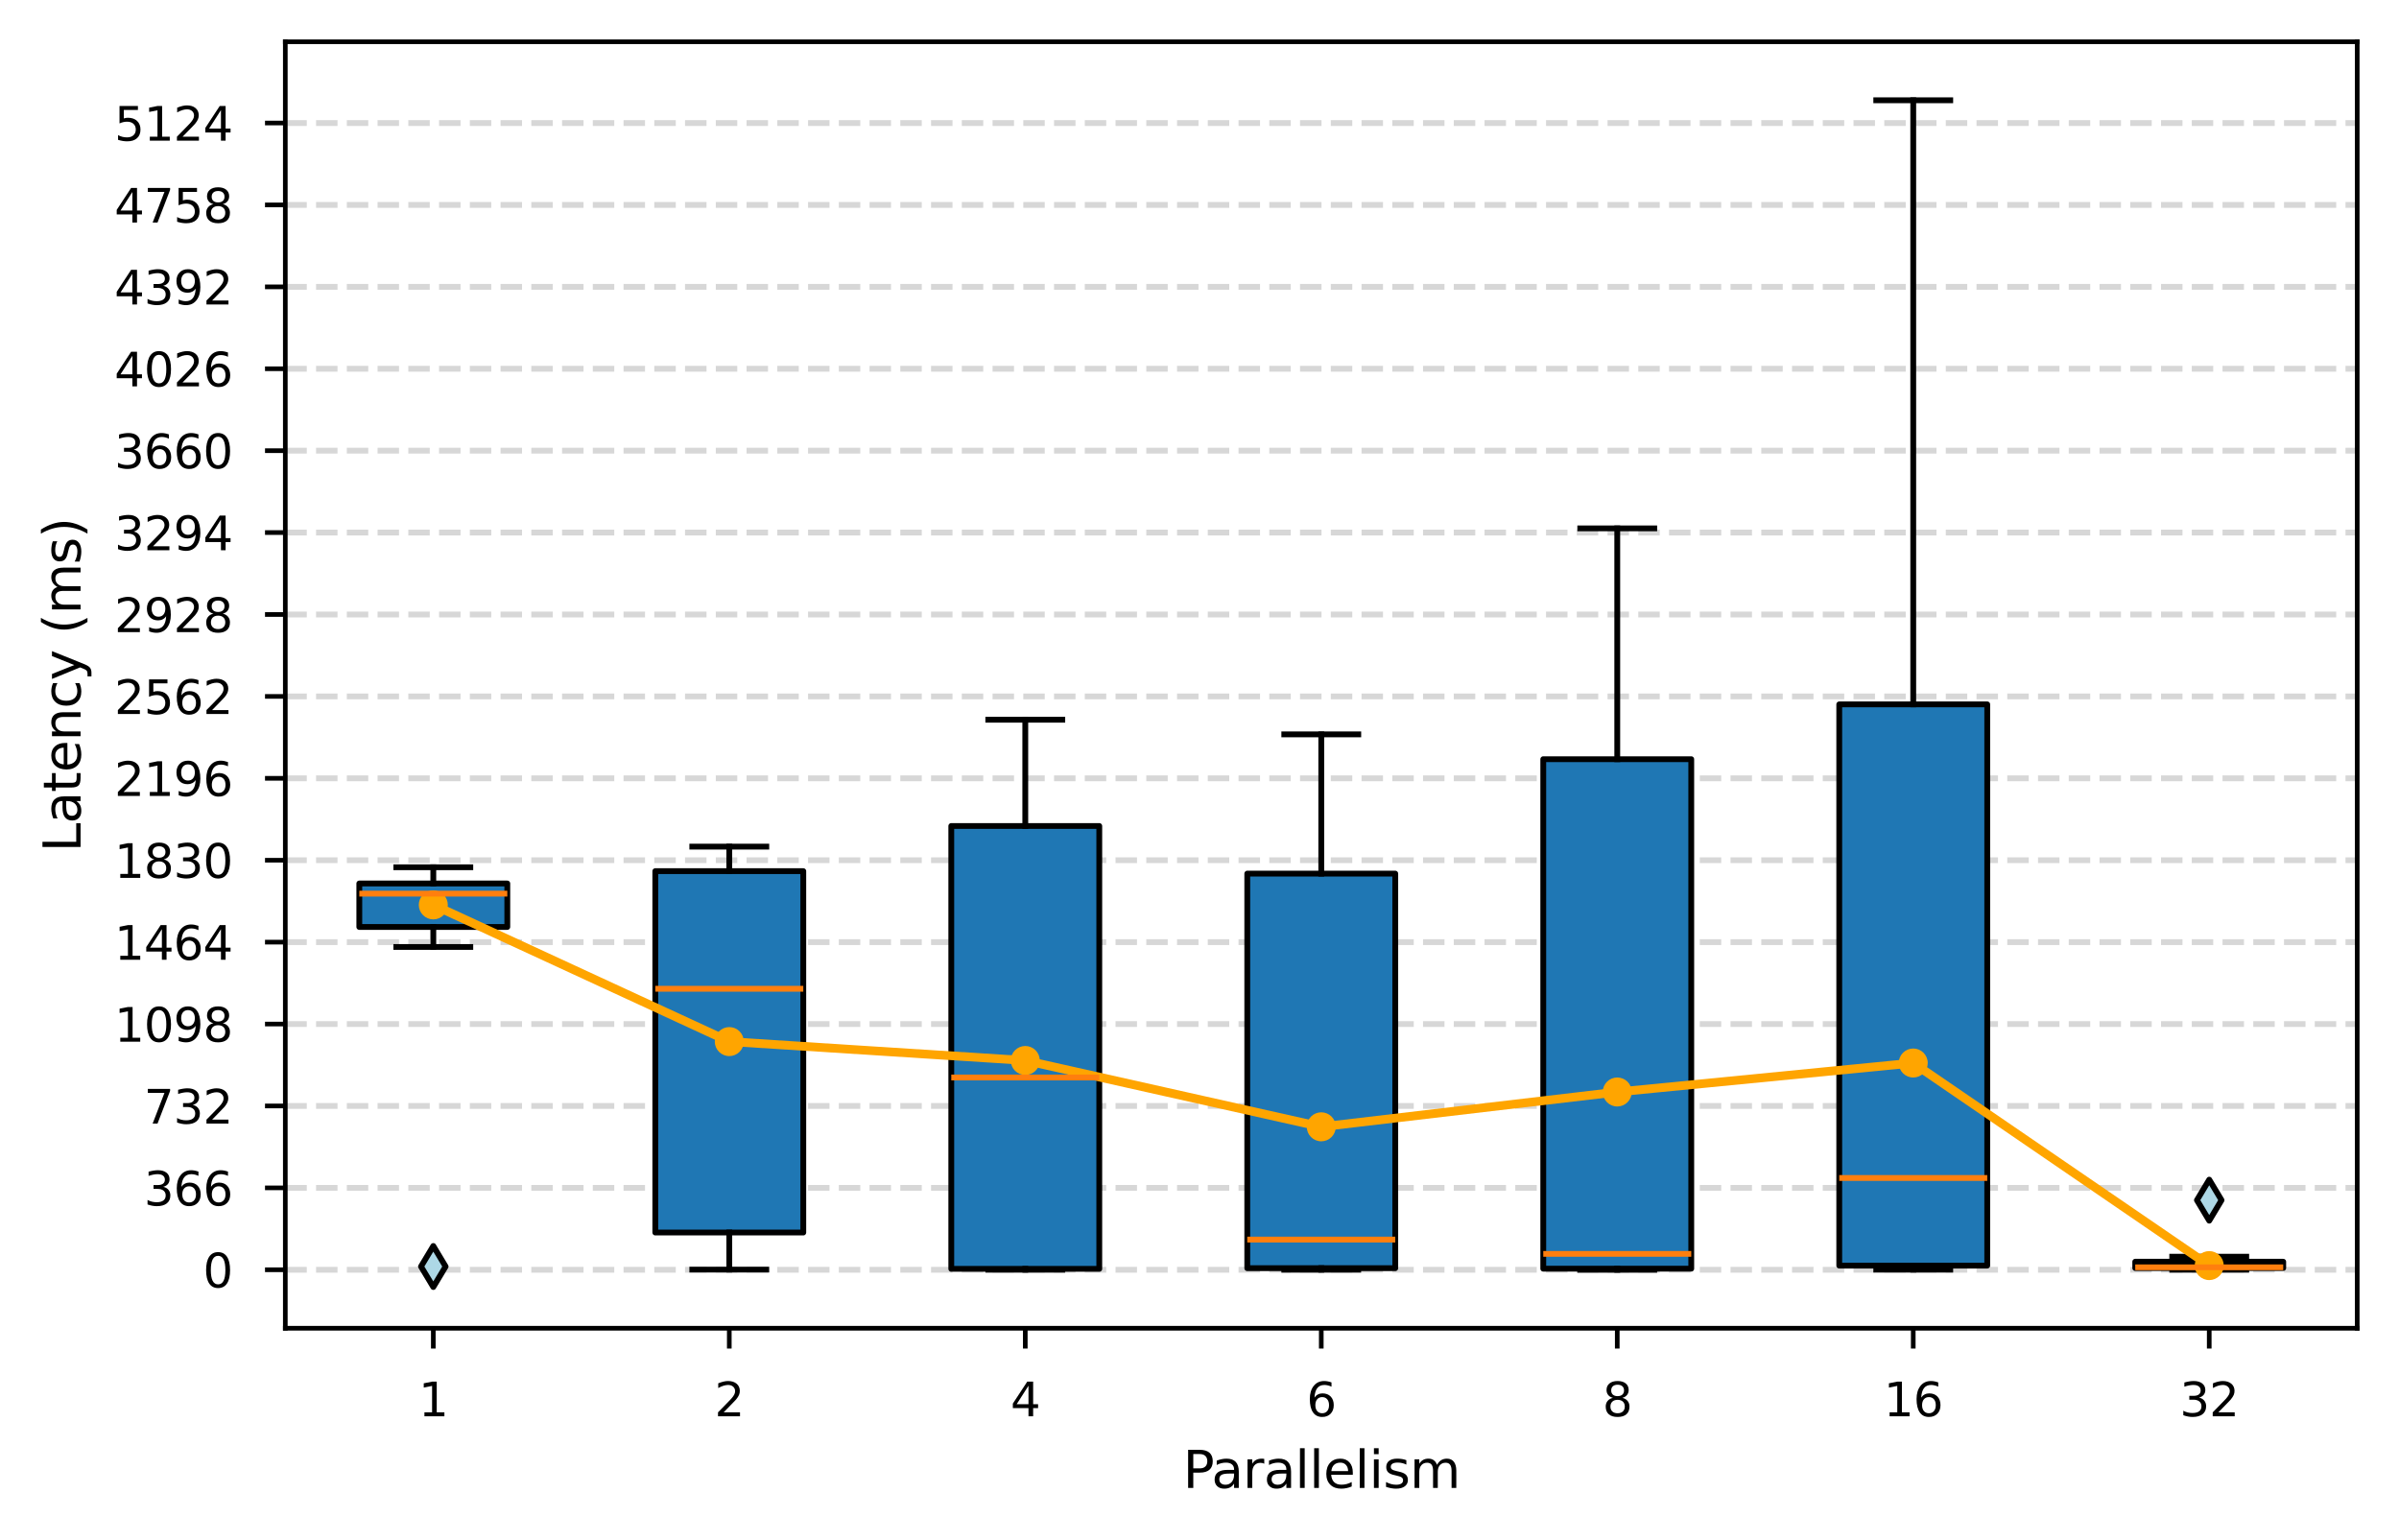 <?xml version="1.0" encoding="utf-8" standalone="no"?>
<!DOCTYPE svg PUBLIC "-//W3C//DTD SVG 1.1//EN"
  "http://www.w3.org/Graphics/SVG/1.1/DTD/svg11.dtd">
<svg xmlns:xlink="http://www.w3.org/1999/xlink" width="413.497pt" height="265.519pt" viewBox="0 0 413.497 265.519" xmlns="http://www.w3.org/2000/svg" version="1.1">
 <defs>
  <style type="text/css">*{stroke-linejoin: round; stroke-linecap: butt}</style>
 </defs>
 <g id="figure_1">
  <g id="patch_1">
   <path d="M 0 265.519 
L 413.497 265.519 
L 413.497 0 
L 0 0 
z
" style="fill: #ffffff"/>
  </g>
  <g id="axes_1">
   <g id="patch_2">
    <path d="M 49.177 228.96 
L 406.297 228.96 
L 406.297 7.2 
L 49.177 7.2 
z
" style="fill: #ffffff"/>
   </g>
   <g id="matplotlib.axis_1">
    <g id="xtick_1">
     <g id="line2d_1">
      <defs>
       <path id="m58a512cb58" d="M 0 0 
L 0 3.5 
" style="stroke: #000000; stroke-width: 0.8"/>
      </defs>
      <g>
       <use xlink:href="#m58a512cb58" x="74.685" y="228.96" style="stroke: #000000; stroke-width: 0.8"/>
      </g>
     </g>
     <g id="text_1">
      <!-- 1 -->
      <g transform="translate(72.14 244.139) scale(0.08 -0.08)">
       <defs>
        <path id="DejaVuSans-31" d="M 794 531 
L 1825 531 
L 1825 4091 
L 703 3866 
L 703 4441 
L 1819 4666 
L 2450 4666 
L 2450 531 
L 3481 531 
L 3481 0 
L 794 0 
L 794 531 
z
" transform="scale(0.016)"/>
       </defs>
       <use xlink:href="#DejaVuSans-31"/>
      </g>
     </g>
    </g>
    <g id="xtick_2">
     <g id="line2d_2">
      <g>
       <use xlink:href="#m58a512cb58" x="125.702" y="228.96" style="stroke: #000000; stroke-width: 0.8"/>
      </g>
     </g>
     <g id="text_2">
      <!-- 2 -->
      <g transform="translate(123.157 244.139) scale(0.08 -0.08)">
       <defs>
        <path id="DejaVuSans-32" d="M 1228 531 
L 3431 531 
L 3431 0 
L 469 0 
L 469 531 
Q 828 903 1448 1529 
Q 2069 2156 2228 2338 
Q 2531 2678 2651 2914 
Q 2772 3150 2772 3378 
Q 2772 3750 2511 3984 
Q 2250 4219 1831 4219 
Q 1534 4219 1204 4116 
Q 875 4013 500 3803 
L 500 4441 
Q 881 4594 1212 4672 
Q 1544 4750 1819 4750 
Q 2544 4750 2975 4387 
Q 3406 4025 3406 3419 
Q 3406 3131 3298 2873 
Q 3191 2616 2906 2266 
Q 2828 2175 2409 1742 
Q 1991 1309 1228 531 
z
" transform="scale(0.016)"/>
       </defs>
       <use xlink:href="#DejaVuSans-32"/>
      </g>
     </g>
    </g>
    <g id="xtick_3">
     <g id="line2d_3">
      <g>
       <use xlink:href="#m58a512cb58" x="176.72" y="228.96" style="stroke: #000000; stroke-width: 0.8"/>
      </g>
     </g>
     <g id="text_3">
      <!-- 4 -->
      <g transform="translate(174.175 244.139) scale(0.08 -0.08)">
       <defs>
        <path id="DejaVuSans-34" d="M 2419 4116 
L 825 1625 
L 2419 1625 
L 2419 4116 
z
M 2253 4666 
L 3047 4666 
L 3047 1625 
L 3713 1625 
L 3713 1100 
L 3047 1100 
L 3047 0 
L 2419 0 
L 2419 1100 
L 313 1100 
L 313 1709 
L 2253 4666 
z
" transform="scale(0.016)"/>
       </defs>
       <use xlink:href="#DejaVuSans-34"/>
      </g>
     </g>
    </g>
    <g id="xtick_4">
     <g id="line2d_4">
      <g>
       <use xlink:href="#m58a512cb58" x="227.737" y="228.96" style="stroke: #000000; stroke-width: 0.8"/>
      </g>
     </g>
     <g id="text_4">
      <!-- 6 -->
      <g transform="translate(225.192 244.139) scale(0.08 -0.08)">
       <defs>
        <path id="DejaVuSans-36" d="M 2113 2584 
Q 1688 2584 1439 2293 
Q 1191 2003 1191 1497 
Q 1191 994 1439 701 
Q 1688 409 2113 409 
Q 2538 409 2786 701 
Q 3034 994 3034 1497 
Q 3034 2003 2786 2293 
Q 2538 2584 2113 2584 
z
M 3366 4563 
L 3366 3988 
Q 3128 4100 2886 4159 
Q 2644 4219 2406 4219 
Q 1781 4219 1451 3797 
Q 1122 3375 1075 2522 
Q 1259 2794 1537 2939 
Q 1816 3084 2150 3084 
Q 2853 3084 3261 2657 
Q 3669 2231 3669 1497 
Q 3669 778 3244 343 
Q 2819 -91 2113 -91 
Q 1303 -91 875 529 
Q 447 1150 447 2328 
Q 447 3434 972 4092 
Q 1497 4750 2381 4750 
Q 2619 4750 2861 4703 
Q 3103 4656 3366 4563 
z
" transform="scale(0.016)"/>
       </defs>
       <use xlink:href="#DejaVuSans-36"/>
      </g>
     </g>
    </g>
    <g id="xtick_5">
     <g id="line2d_5">
      <g>
       <use xlink:href="#m58a512cb58" x="278.754" y="228.96" style="stroke: #000000; stroke-width: 0.8"/>
      </g>
     </g>
     <g id="text_5">
      <!-- 8 -->
      <g transform="translate(276.209 244.139) scale(0.08 -0.08)">
       <defs>
        <path id="DejaVuSans-38" d="M 2034 2216 
Q 1584 2216 1326 1975 
Q 1069 1734 1069 1313 
Q 1069 891 1326 650 
Q 1584 409 2034 409 
Q 2484 409 2743 651 
Q 3003 894 3003 1313 
Q 3003 1734 2745 1975 
Q 2488 2216 2034 2216 
z
M 1403 2484 
Q 997 2584 770 2862 
Q 544 3141 544 3541 
Q 544 4100 942 4425 
Q 1341 4750 2034 4750 
Q 2731 4750 3128 4425 
Q 3525 4100 3525 3541 
Q 3525 3141 3298 2862 
Q 3072 2584 2669 2484 
Q 3125 2378 3379 2068 
Q 3634 1759 3634 1313 
Q 3634 634 3220 271 
Q 2806 -91 2034 -91 
Q 1263 -91 848 271 
Q 434 634 434 1313 
Q 434 1759 690 2068 
Q 947 2378 1403 2484 
z
M 1172 3481 
Q 1172 3119 1398 2916 
Q 1625 2713 2034 2713 
Q 2441 2713 2670 2916 
Q 2900 3119 2900 3481 
Q 2900 3844 2670 4047 
Q 2441 4250 2034 4250 
Q 1625 4250 1398 4047 
Q 1172 3844 1172 3481 
z
" transform="scale(0.016)"/>
       </defs>
       <use xlink:href="#DejaVuSans-38"/>
      </g>
     </g>
    </g>
    <g id="xtick_6">
     <g id="line2d_6">
      <g>
       <use xlink:href="#m58a512cb58" x="329.771" y="228.96" style="stroke: #000000; stroke-width: 0.8"/>
      </g>
     </g>
     <g id="text_6">
      <!-- 16 -->
      <g transform="translate(324.681 244.139) scale(0.08 -0.08)">
       <use xlink:href="#DejaVuSans-31"/>
       <use xlink:href="#DejaVuSans-36" x="63.623"/>
      </g>
     </g>
    </g>
    <g id="xtick_7">
     <g id="line2d_7">
      <g>
       <use xlink:href="#m58a512cb58" x="380.788" y="228.96" style="stroke: #000000; stroke-width: 0.8"/>
      </g>
     </g>
     <g id="text_7">
      <!-- 32 -->
      <g transform="translate(375.698 244.139) scale(0.08 -0.08)">
       <defs>
        <path id="DejaVuSans-33" d="M 2597 2516 
Q 3050 2419 3304 2112 
Q 3559 1806 3559 1356 
Q 3559 666 3084 287 
Q 2609 -91 1734 -91 
Q 1441 -91 1130 -33 
Q 819 25 488 141 
L 488 750 
Q 750 597 1062 519 
Q 1375 441 1716 441 
Q 2309 441 2620 675 
Q 2931 909 2931 1356 
Q 2931 1769 2642 2001 
Q 2353 2234 1838 2234 
L 1294 2234 
L 1294 2753 
L 1863 2753 
Q 2328 2753 2575 2939 
Q 2822 3125 2822 3475 
Q 2822 3834 2567 4026 
Q 2313 4219 1838 4219 
Q 1578 4219 1281 4162 
Q 984 4106 628 3988 
L 628 4550 
Q 988 4650 1302 4700 
Q 1616 4750 1894 4750 
Q 2613 4750 3031 4423 
Q 3450 4097 3450 3541 
Q 3450 3153 3228 2886 
Q 3006 2619 2597 2516 
z
" transform="scale(0.016)"/>
       </defs>
       <use xlink:href="#DejaVuSans-33"/>
       <use xlink:href="#DejaVuSans-32" x="63.623"/>
      </g>
     </g>
    </g>
    <g id="text_8">
     <!-- Parallelism -->
     <g transform="translate(203.905 256.489) scale(0.088 -0.088)">
      <defs>
       <path id="DejaVuSans-50" d="M 1259 4147 
L 1259 2394 
L 2053 2394 
Q 2494 2394 2734 2622 
Q 2975 2850 2975 3272 
Q 2975 3691 2734 3919 
Q 2494 4147 2053 4147 
L 1259 4147 
z
M 628 4666 
L 2053 4666 
Q 2838 4666 3239 4311 
Q 3641 3956 3641 3272 
Q 3641 2581 3239 2228 
Q 2838 1875 2053 1875 
L 1259 1875 
L 1259 0 
L 628 0 
L 628 4666 
z
" transform="scale(0.016)"/>
       <path id="DejaVuSans-61" d="M 2194 1759 
Q 1497 1759 1228 1600 
Q 959 1441 959 1056 
Q 959 750 1161 570 
Q 1363 391 1709 391 
Q 2188 391 2477 730 
Q 2766 1069 2766 1631 
L 2766 1759 
L 2194 1759 
z
M 3341 1997 
L 3341 0 
L 2766 0 
L 2766 531 
Q 2569 213 2275 61 
Q 1981 -91 1556 -91 
Q 1019 -91 701 211 
Q 384 513 384 1019 
Q 384 1609 779 1909 
Q 1175 2209 1959 2209 
L 2766 2209 
L 2766 2266 
Q 2766 2663 2505 2880 
Q 2244 3097 1772 3097 
Q 1472 3097 1187 3025 
Q 903 2953 641 2809 
L 641 3341 
Q 956 3463 1253 3523 
Q 1550 3584 1831 3584 
Q 2591 3584 2966 3190 
Q 3341 2797 3341 1997 
z
" transform="scale(0.016)"/>
       <path id="DejaVuSans-72" d="M 2631 2963 
Q 2534 3019 2420 3045 
Q 2306 3072 2169 3072 
Q 1681 3072 1420 2755 
Q 1159 2438 1159 1844 
L 1159 0 
L 581 0 
L 581 3500 
L 1159 3500 
L 1159 2956 
Q 1341 3275 1631 3429 
Q 1922 3584 2338 3584 
Q 2397 3584 2469 3576 
Q 2541 3569 2628 3553 
L 2631 2963 
z
" transform="scale(0.016)"/>
       <path id="DejaVuSans-6c" d="M 603 4863 
L 1178 4863 
L 1178 0 
L 603 0 
L 603 4863 
z
" transform="scale(0.016)"/>
       <path id="DejaVuSans-65" d="M 3597 1894 
L 3597 1613 
L 953 1613 
Q 991 1019 1311 708 
Q 1631 397 2203 397 
Q 2534 397 2845 478 
Q 3156 559 3463 722 
L 3463 178 
Q 3153 47 2828 -22 
Q 2503 -91 2169 -91 
Q 1331 -91 842 396 
Q 353 884 353 1716 
Q 353 2575 817 3079 
Q 1281 3584 2069 3584 
Q 2775 3584 3186 3129 
Q 3597 2675 3597 1894 
z
M 3022 2063 
Q 3016 2534 2758 2815 
Q 2500 3097 2075 3097 
Q 1594 3097 1305 2825 
Q 1016 2553 972 2059 
L 3022 2063 
z
" transform="scale(0.016)"/>
       <path id="DejaVuSans-69" d="M 603 3500 
L 1178 3500 
L 1178 0 
L 603 0 
L 603 3500 
z
M 603 4863 
L 1178 4863 
L 1178 4134 
L 603 4134 
L 603 4863 
z
" transform="scale(0.016)"/>
       <path id="DejaVuSans-73" d="M 2834 3397 
L 2834 2853 
Q 2591 2978 2328 3040 
Q 2066 3103 1784 3103 
Q 1356 3103 1142 2972 
Q 928 2841 928 2578 
Q 928 2378 1081 2264 
Q 1234 2150 1697 2047 
L 1894 2003 
Q 2506 1872 2764 1633 
Q 3022 1394 3022 966 
Q 3022 478 2636 193 
Q 2250 -91 1575 -91 
Q 1294 -91 989 -36 
Q 684 19 347 128 
L 347 722 
Q 666 556 975 473 
Q 1284 391 1588 391 
Q 1994 391 2212 530 
Q 2431 669 2431 922 
Q 2431 1156 2273 1281 
Q 2116 1406 1581 1522 
L 1381 1569 
Q 847 1681 609 1914 
Q 372 2147 372 2553 
Q 372 3047 722 3315 
Q 1072 3584 1716 3584 
Q 2034 3584 2315 3537 
Q 2597 3491 2834 3397 
z
" transform="scale(0.016)"/>
       <path id="DejaVuSans-6d" d="M 3328 2828 
Q 3544 3216 3844 3400 
Q 4144 3584 4550 3584 
Q 5097 3584 5394 3201 
Q 5691 2819 5691 2113 
L 5691 0 
L 5113 0 
L 5113 2094 
Q 5113 2597 4934 2840 
Q 4756 3084 4391 3084 
Q 3944 3084 3684 2787 
Q 3425 2491 3425 1978 
L 3425 0 
L 2847 0 
L 2847 2094 
Q 2847 2600 2669 2842 
Q 2491 3084 2119 3084 
Q 1678 3084 1418 2786 
Q 1159 2488 1159 1978 
L 1159 0 
L 581 0 
L 581 3500 
L 1159 3500 
L 1159 2956 
Q 1356 3278 1631 3431 
Q 1906 3584 2284 3584 
Q 2666 3584 2933 3390 
Q 3200 3197 3328 2828 
z
" transform="scale(0.016)"/>
      </defs>
      <use xlink:href="#DejaVuSans-50"/>
      <use xlink:href="#DejaVuSans-61" x="55.803"/>
      <use xlink:href="#DejaVuSans-72" x="117.082"/>
      <use xlink:href="#DejaVuSans-61" x="158.195"/>
      <use xlink:href="#DejaVuSans-6c" x="219.475"/>
      <use xlink:href="#DejaVuSans-6c" x="247.258"/>
      <use xlink:href="#DejaVuSans-65" x="275.041"/>
      <use xlink:href="#DejaVuSans-6c" x="336.564"/>
      <use xlink:href="#DejaVuSans-69" x="364.348"/>
      <use xlink:href="#DejaVuSans-73" x="392.131"/>
      <use xlink:href="#DejaVuSans-6d" x="444.23"/>
     </g>
    </g>
   </g>
   <g id="matplotlib.axis_2">
    <g id="ytick_1">
     <g id="line2d_8">
      <path d="M 49.177 218.883 
L 406.297 218.883 
" clip-path="url(#p6c95e1b0de)" style="fill: none; stroke-dasharray: 3.7,1.6; stroke-dashoffset: 0; stroke: #b0b0b0; stroke-opacity: 0.5"/>
     </g>
     <g id="line2d_9">
      <defs>
       <path id="m4857c26b26" d="M 0 0 
L -3.5 0 
" style="stroke: #000000; stroke-width: 0.8"/>
      </defs>
      <g>
       <use xlink:href="#m4857c26b26" x="49.177" y="218.883" style="stroke: #000000; stroke-width: 0.8"/>
      </g>
     </g>
     <g id="text_9">
      <!-- 0 -->
      <g transform="translate(34.987 221.922) scale(0.08 -0.08)">
       <defs>
        <path id="DejaVuSans-30" d="M 2034 4250 
Q 1547 4250 1301 3770 
Q 1056 3291 1056 2328 
Q 1056 1369 1301 889 
Q 1547 409 2034 409 
Q 2525 409 2770 889 
Q 3016 1369 3016 2328 
Q 3016 3291 2770 3770 
Q 2525 4250 2034 4250 
z
M 2034 4750 
Q 2819 4750 3233 4129 
Q 3647 3509 3647 2328 
Q 3647 1150 3233 529 
Q 2819 -91 2034 -91 
Q 1250 -91 836 529 
Q 422 1150 422 2328 
Q 422 3509 836 4129 
Q 1250 4750 2034 4750 
z
" transform="scale(0.016)"/>
       </defs>
       <use xlink:href="#DejaVuSans-30"/>
      </g>
     </g>
    </g>
    <g id="ytick_2">
     <g id="line2d_10">
      <path d="M 49.177 204.763 
L 406.297 204.763 
" clip-path="url(#p6c95e1b0de)" style="fill: none; stroke-dasharray: 3.7,1.6; stroke-dashoffset: 0; stroke: #b0b0b0; stroke-opacity: 0.5"/>
     </g>
     <g id="line2d_11">
      <g>
       <use xlink:href="#m4857c26b26" x="49.177" y="204.763" style="stroke: #000000; stroke-width: 0.8"/>
      </g>
     </g>
     <g id="text_10">
      <!-- 366 -->
      <g transform="translate(24.807 207.803) scale(0.08 -0.08)">
       <use xlink:href="#DejaVuSans-33"/>
       <use xlink:href="#DejaVuSans-36" x="63.623"/>
       <use xlink:href="#DejaVuSans-36" x="127.246"/>
      </g>
     </g>
    </g>
    <g id="ytick_3">
     <g id="line2d_12">
      <path d="M 49.177 190.644 
L 406.297 190.644 
" clip-path="url(#p6c95e1b0de)" style="fill: none; stroke-dasharray: 3.7,1.6; stroke-dashoffset: 0; stroke: #b0b0b0; stroke-opacity: 0.5"/>
     </g>
     <g id="line2d_13">
      <g>
       <use xlink:href="#m4857c26b26" x="49.177" y="190.644" style="stroke: #000000; stroke-width: 0.8"/>
      </g>
     </g>
     <g id="text_11">
      <!-- 732 -->
      <g transform="translate(24.807 193.683) scale(0.08 -0.08)">
       <defs>
        <path id="DejaVuSans-37" d="M 525 4666 
L 3525 4666 
L 3525 4397 
L 1831 0 
L 1172 0 
L 2766 4134 
L 525 4134 
L 525 4666 
z
" transform="scale(0.016)"/>
       </defs>
       <use xlink:href="#DejaVuSans-37"/>
       <use xlink:href="#DejaVuSans-33" x="63.623"/>
       <use xlink:href="#DejaVuSans-32" x="127.246"/>
      </g>
     </g>
    </g>
    <g id="ytick_4">
     <g id="line2d_14">
      <path d="M 49.177 176.524 
L 406.297 176.524 
" clip-path="url(#p6c95e1b0de)" style="fill: none; stroke-dasharray: 3.7,1.6; stroke-dashoffset: 0; stroke: #b0b0b0; stroke-opacity: 0.5"/>
     </g>
     <g id="line2d_15">
      <g>
       <use xlink:href="#m4857c26b26" x="49.177" y="176.524" style="stroke: #000000; stroke-width: 0.8"/>
      </g>
     </g>
     <g id="text_12">
      <!-- 1098 -->
      <g transform="translate(19.717 179.563) scale(0.08 -0.08)">
       <defs>
        <path id="DejaVuSans-39" d="M 703 97 
L 703 672 
Q 941 559 1184 500 
Q 1428 441 1663 441 
Q 2288 441 2617 861 
Q 2947 1281 2994 2138 
Q 2813 1869 2534 1725 
Q 2256 1581 1919 1581 
Q 1219 1581 811 2004 
Q 403 2428 403 3163 
Q 403 3881 828 4315 
Q 1253 4750 1959 4750 
Q 2769 4750 3195 4129 
Q 3622 3509 3622 2328 
Q 3622 1225 3098 567 
Q 2575 -91 1691 -91 
Q 1453 -91 1209 -44 
Q 966 3 703 97 
z
M 1959 2075 
Q 2384 2075 2632 2365 
Q 2881 2656 2881 3163 
Q 2881 3666 2632 3958 
Q 2384 4250 1959 4250 
Q 1534 4250 1286 3958 
Q 1038 3666 1038 3163 
Q 1038 2656 1286 2365 
Q 1534 2075 1959 2075 
z
" transform="scale(0.016)"/>
       </defs>
       <use xlink:href="#DejaVuSans-31"/>
       <use xlink:href="#DejaVuSans-30" x="63.623"/>
       <use xlink:href="#DejaVuSans-39" x="127.246"/>
       <use xlink:href="#DejaVuSans-38" x="190.869"/>
      </g>
     </g>
    </g>
    <g id="ytick_5">
     <g id="line2d_16">
      <path d="M 49.177 162.404 
L 406.297 162.404 
" clip-path="url(#p6c95e1b0de)" style="fill: none; stroke-dasharray: 3.7,1.6; stroke-dashoffset: 0; stroke: #b0b0b0; stroke-opacity: 0.5"/>
     </g>
     <g id="line2d_17">
      <g>
       <use xlink:href="#m4857c26b26" x="49.177" y="162.404" style="stroke: #000000; stroke-width: 0.8"/>
      </g>
     </g>
     <g id="text_13">
      <!-- 1464 -->
      <g transform="translate(19.717 165.443) scale(0.08 -0.08)">
       <use xlink:href="#DejaVuSans-31"/>
       <use xlink:href="#DejaVuSans-34" x="63.623"/>
       <use xlink:href="#DejaVuSans-36" x="127.246"/>
       <use xlink:href="#DejaVuSans-34" x="190.869"/>
      </g>
     </g>
    </g>
    <g id="ytick_6">
     <g id="line2d_18">
      <path d="M 49.177 148.284 
L 406.297 148.284 
" clip-path="url(#p6c95e1b0de)" style="fill: none; stroke-dasharray: 3.7,1.6; stroke-dashoffset: 0; stroke: #b0b0b0; stroke-opacity: 0.5"/>
     </g>
     <g id="line2d_19">
      <g>
       <use xlink:href="#m4857c26b26" x="49.177" y="148.284" style="stroke: #000000; stroke-width: 0.8"/>
      </g>
     </g>
     <g id="text_14">
      <!-- 1830 -->
      <g transform="translate(19.717 151.324) scale(0.08 -0.08)">
       <use xlink:href="#DejaVuSans-31"/>
       <use xlink:href="#DejaVuSans-38" x="63.623"/>
       <use xlink:href="#DejaVuSans-33" x="127.246"/>
       <use xlink:href="#DejaVuSans-30" x="190.869"/>
      </g>
     </g>
    </g>
    <g id="ytick_7">
     <g id="line2d_20">
      <path d="M 49.177 134.165 
L 406.297 134.165 
" clip-path="url(#p6c95e1b0de)" style="fill: none; stroke-dasharray: 3.7,1.6; stroke-dashoffset: 0; stroke: #b0b0b0; stroke-opacity: 0.5"/>
     </g>
     <g id="line2d_21">
      <g>
       <use xlink:href="#m4857c26b26" x="49.177" y="134.165" style="stroke: #000000; stroke-width: 0.8"/>
      </g>
     </g>
     <g id="text_15">
      <!-- 2196 -->
      <g transform="translate(19.717 137.204) scale(0.08 -0.08)">
       <use xlink:href="#DejaVuSans-32"/>
       <use xlink:href="#DejaVuSans-31" x="63.623"/>
       <use xlink:href="#DejaVuSans-39" x="127.246"/>
       <use xlink:href="#DejaVuSans-36" x="190.869"/>
      </g>
     </g>
    </g>
    <g id="ytick_8">
     <g id="line2d_22">
      <path d="M 49.177 120.045 
L 406.297 120.045 
" clip-path="url(#p6c95e1b0de)" style="fill: none; stroke-dasharray: 3.7,1.6; stroke-dashoffset: 0; stroke: #b0b0b0; stroke-opacity: 0.5"/>
     </g>
     <g id="line2d_23">
      <g>
       <use xlink:href="#m4857c26b26" x="49.177" y="120.045" style="stroke: #000000; stroke-width: 0.8"/>
      </g>
     </g>
     <g id="text_16">
      <!-- 2562 -->
      <g transform="translate(19.717 123.084) scale(0.08 -0.08)">
       <defs>
        <path id="DejaVuSans-35" d="M 691 4666 
L 3169 4666 
L 3169 4134 
L 1269 4134 
L 1269 2991 
Q 1406 3038 1543 3061 
Q 1681 3084 1819 3084 
Q 2600 3084 3056 2656 
Q 3513 2228 3513 1497 
Q 3513 744 3044 326 
Q 2575 -91 1722 -91 
Q 1428 -91 1123 -41 
Q 819 9 494 109 
L 494 744 
Q 775 591 1075 516 
Q 1375 441 1709 441 
Q 2250 441 2565 725 
Q 2881 1009 2881 1497 
Q 2881 1984 2565 2268 
Q 2250 2553 1709 2553 
Q 1456 2553 1204 2497 
Q 953 2441 691 2322 
L 691 4666 
z
" transform="scale(0.016)"/>
       </defs>
       <use xlink:href="#DejaVuSans-32"/>
       <use xlink:href="#DejaVuSans-35" x="63.623"/>
       <use xlink:href="#DejaVuSans-36" x="127.246"/>
       <use xlink:href="#DejaVuSans-32" x="190.869"/>
      </g>
     </g>
    </g>
    <g id="ytick_9">
     <g id="line2d_24">
      <path d="M 49.177 105.925 
L 406.297 105.925 
" clip-path="url(#p6c95e1b0de)" style="fill: none; stroke-dasharray: 3.7,1.6; stroke-dashoffset: 0; stroke: #b0b0b0; stroke-opacity: 0.5"/>
     </g>
     <g id="line2d_25">
      <g>
       <use xlink:href="#m4857c26b26" x="49.177" y="105.925" style="stroke: #000000; stroke-width: 0.8"/>
      </g>
     </g>
     <g id="text_17">
      <!-- 2928 -->
      <g transform="translate(19.717 108.964) scale(0.08 -0.08)">
       <use xlink:href="#DejaVuSans-32"/>
       <use xlink:href="#DejaVuSans-39" x="63.623"/>
       <use xlink:href="#DejaVuSans-32" x="127.246"/>
       <use xlink:href="#DejaVuSans-38" x="190.869"/>
      </g>
     </g>
    </g>
    <g id="ytick_10">
     <g id="line2d_26">
      <path d="M 49.177 91.805 
L 406.297 91.805 
" clip-path="url(#p6c95e1b0de)" style="fill: none; stroke-dasharray: 3.7,1.6; stroke-dashoffset: 0; stroke: #b0b0b0; stroke-opacity: 0.5"/>
     </g>
     <g id="line2d_27">
      <g>
       <use xlink:href="#m4857c26b26" x="49.177" y="91.805" style="stroke: #000000; stroke-width: 0.8"/>
      </g>
     </g>
     <g id="text_18">
      <!-- 3294 -->
      <g transform="translate(19.717 94.845) scale(0.08 -0.08)">
       <use xlink:href="#DejaVuSans-33"/>
       <use xlink:href="#DejaVuSans-32" x="63.623"/>
       <use xlink:href="#DejaVuSans-39" x="127.246"/>
       <use xlink:href="#DejaVuSans-34" x="190.869"/>
      </g>
     </g>
    </g>
    <g id="ytick_11">
     <g id="line2d_28">
      <path d="M 49.177 77.685 
L 406.297 77.685 
" clip-path="url(#p6c95e1b0de)" style="fill: none; stroke-dasharray: 3.7,1.6; stroke-dashoffset: 0; stroke: #b0b0b0; stroke-opacity: 0.5"/>
     </g>
     <g id="line2d_29">
      <g>
       <use xlink:href="#m4857c26b26" x="49.177" y="77.685" style="stroke: #000000; stroke-width: 0.8"/>
      </g>
     </g>
     <g id="text_19">
      <!-- 3660 -->
      <g transform="translate(19.717 80.725) scale(0.08 -0.08)">
       <use xlink:href="#DejaVuSans-33"/>
       <use xlink:href="#DejaVuSans-36" x="63.623"/>
       <use xlink:href="#DejaVuSans-36" x="127.246"/>
       <use xlink:href="#DejaVuSans-30" x="190.869"/>
      </g>
     </g>
    </g>
    <g id="ytick_12">
     <g id="line2d_30">
      <path d="M 49.177 63.566 
L 406.297 63.566 
" clip-path="url(#p6c95e1b0de)" style="fill: none; stroke-dasharray: 3.7,1.6; stroke-dashoffset: 0; stroke: #b0b0b0; stroke-opacity: 0.5"/>
     </g>
     <g id="line2d_31">
      <g>
       <use xlink:href="#m4857c26b26" x="49.177" y="63.566" style="stroke: #000000; stroke-width: 0.8"/>
      </g>
     </g>
     <g id="text_20">
      <!-- 4026 -->
      <g transform="translate(19.717 66.605) scale(0.08 -0.08)">
       <use xlink:href="#DejaVuSans-34"/>
       <use xlink:href="#DejaVuSans-30" x="63.623"/>
       <use xlink:href="#DejaVuSans-32" x="127.246"/>
       <use xlink:href="#DejaVuSans-36" x="190.869"/>
      </g>
     </g>
    </g>
    <g id="ytick_13">
     <g id="line2d_32">
      <path d="M 49.177 49.446 
L 406.297 49.446 
" clip-path="url(#p6c95e1b0de)" style="fill: none; stroke-dasharray: 3.7,1.6; stroke-dashoffset: 0; stroke: #b0b0b0; stroke-opacity: 0.5"/>
     </g>
     <g id="line2d_33">
      <g>
       <use xlink:href="#m4857c26b26" x="49.177" y="49.446" style="stroke: #000000; stroke-width: 0.8"/>
      </g>
     </g>
     <g id="text_21">
      <!-- 4392 -->
      <g transform="translate(19.717 52.485) scale(0.08 -0.08)">
       <use xlink:href="#DejaVuSans-34"/>
       <use xlink:href="#DejaVuSans-33" x="63.623"/>
       <use xlink:href="#DejaVuSans-39" x="127.246"/>
       <use xlink:href="#DejaVuSans-32" x="190.869"/>
      </g>
     </g>
    </g>
    <g id="ytick_14">
     <g id="line2d_34">
      <path d="M 49.177 35.326 
L 406.297 35.326 
" clip-path="url(#p6c95e1b0de)" style="fill: none; stroke-dasharray: 3.7,1.6; stroke-dashoffset: 0; stroke: #b0b0b0; stroke-opacity: 0.5"/>
     </g>
     <g id="line2d_35">
      <g>
       <use xlink:href="#m4857c26b26" x="49.177" y="35.326" style="stroke: #000000; stroke-width: 0.8"/>
      </g>
     </g>
     <g id="text_22">
      <!-- 4758 -->
      <g transform="translate(19.717 38.366) scale(0.08 -0.08)">
       <use xlink:href="#DejaVuSans-34"/>
       <use xlink:href="#DejaVuSans-37" x="63.623"/>
       <use xlink:href="#DejaVuSans-35" x="127.246"/>
       <use xlink:href="#DejaVuSans-38" x="190.869"/>
      </g>
     </g>
    </g>
    <g id="ytick_15">
     <g id="line2d_36">
      <path d="M 49.177 21.206 
L 406.297 21.206 
" clip-path="url(#p6c95e1b0de)" style="fill: none; stroke-dasharray: 3.7,1.6; stroke-dashoffset: 0; stroke: #b0b0b0; stroke-opacity: 0.5"/>
     </g>
     <g id="line2d_37">
      <g>
       <use xlink:href="#m4857c26b26" x="49.177" y="21.206" style="stroke: #000000; stroke-width: 0.8"/>
      </g>
     </g>
     <g id="text_23">
      <!-- 5124 -->
      <g transform="translate(19.717 24.246) scale(0.08 -0.08)">
       <use xlink:href="#DejaVuSans-35"/>
       <use xlink:href="#DejaVuSans-31" x="63.623"/>
       <use xlink:href="#DejaVuSans-32" x="127.246"/>
       <use xlink:href="#DejaVuSans-34" x="190.869"/>
      </g>
     </g>
    </g>
    <g id="text_24">
     <!-- Latency (ms) -->
     <g transform="translate(13.887 146.882) rotate(-90) scale(0.088 -0.088)">
      <defs>
       <path id="DejaVuSans-4c" d="M 628 4666 
L 1259 4666 
L 1259 531 
L 3531 531 
L 3531 0 
L 628 0 
L 628 4666 
z
" transform="scale(0.016)"/>
       <path id="DejaVuSans-74" d="M 1172 4494 
L 1172 3500 
L 2356 3500 
L 2356 3053 
L 1172 3053 
L 1172 1153 
Q 1172 725 1289 603 
Q 1406 481 1766 481 
L 2356 481 
L 2356 0 
L 1766 0 
Q 1100 0 847 248 
Q 594 497 594 1153 
L 594 3053 
L 172 3053 
L 172 3500 
L 594 3500 
L 594 4494 
L 1172 4494 
z
" transform="scale(0.016)"/>
       <path id="DejaVuSans-6e" d="M 3513 2113 
L 3513 0 
L 2938 0 
L 2938 2094 
Q 2938 2591 2744 2837 
Q 2550 3084 2163 3084 
Q 1697 3084 1428 2787 
Q 1159 2491 1159 1978 
L 1159 0 
L 581 0 
L 581 3500 
L 1159 3500 
L 1159 2956 
Q 1366 3272 1645 3428 
Q 1925 3584 2291 3584 
Q 2894 3584 3203 3211 
Q 3513 2838 3513 2113 
z
" transform="scale(0.016)"/>
       <path id="DejaVuSans-63" d="M 3122 3366 
L 3122 2828 
Q 2878 2963 2633 3030 
Q 2388 3097 2138 3097 
Q 1578 3097 1268 2742 
Q 959 2388 959 1747 
Q 959 1106 1268 751 
Q 1578 397 2138 397 
Q 2388 397 2633 464 
Q 2878 531 3122 666 
L 3122 134 
Q 2881 22 2623 -34 
Q 2366 -91 2075 -91 
Q 1284 -91 818 406 
Q 353 903 353 1747 
Q 353 2603 823 3093 
Q 1294 3584 2113 3584 
Q 2378 3584 2631 3529 
Q 2884 3475 3122 3366 
z
" transform="scale(0.016)"/>
       <path id="DejaVuSans-79" d="M 2059 -325 
Q 1816 -950 1584 -1140 
Q 1353 -1331 966 -1331 
L 506 -1331 
L 506 -850 
L 844 -850 
Q 1081 -850 1212 -737 
Q 1344 -625 1503 -206 
L 1606 56 
L 191 3500 
L 800 3500 
L 1894 763 
L 2988 3500 
L 3597 3500 
L 2059 -325 
z
" transform="scale(0.016)"/>
       <path id="DejaVuSans-20" transform="scale(0.016)"/>
       <path id="DejaVuSans-28" d="M 1984 4856 
Q 1566 4138 1362 3434 
Q 1159 2731 1159 2009 
Q 1159 1288 1364 580 
Q 1569 -128 1984 -844 
L 1484 -844 
Q 1016 -109 783 600 
Q 550 1309 550 2009 
Q 550 2706 781 3412 
Q 1013 4119 1484 4856 
L 1984 4856 
z
" transform="scale(0.016)"/>
       <path id="DejaVuSans-29" d="M 513 4856 
L 1013 4856 
Q 1481 4119 1714 3412 
Q 1947 2706 1947 2009 
Q 1947 1309 1714 600 
Q 1481 -109 1013 -844 
L 513 -844 
Q 928 -128 1133 580 
Q 1338 1288 1338 2009 
Q 1338 2731 1133 3434 
Q 928 4138 513 4856 
z
" transform="scale(0.016)"/>
      </defs>
      <use xlink:href="#DejaVuSans-4c"/>
      <use xlink:href="#DejaVuSans-61" x="55.713"/>
      <use xlink:href="#DejaVuSans-74" x="116.992"/>
      <use xlink:href="#DejaVuSans-65" x="156.201"/>
      <use xlink:href="#DejaVuSans-6e" x="217.725"/>
      <use xlink:href="#DejaVuSans-63" x="281.104"/>
      <use xlink:href="#DejaVuSans-79" x="336.084"/>
      <use xlink:href="#DejaVuSans-20" x="395.264"/>
      <use xlink:href="#DejaVuSans-28" x="427.051"/>
      <use xlink:href="#DejaVuSans-6d" x="466.064"/>
      <use xlink:href="#DejaVuSans-73" x="563.477"/>
      <use xlink:href="#DejaVuSans-29" x="615.576"/>
     </g>
    </g>
   </g>
   <g id="patch_3">
    <path d="M 61.931 159.79 
L 87.44 159.79 
L 87.44 152.296 
L 61.931 152.296 
L 61.931 159.79 
z
" clip-path="url(#p6c95e1b0de)" style="fill: #1f77b4; stroke: #000000; stroke-linejoin: miter"/>
   </g>
   <g id="line2d_38">
    <path d="M 74.685 159.79 
L 74.685 163.237 
" clip-path="url(#p6c95e1b0de)" style="fill: none; stroke: #000000; stroke-linecap: square"/>
   </g>
   <g id="line2d_39">
    <path d="M 74.685 152.296 
L 74.685 149.497 
" clip-path="url(#p6c95e1b0de)" style="fill: none; stroke: #000000; stroke-linecap: square"/>
   </g>
   <g id="line2d_40">
    <path d="M 68.308 163.237 
L 81.062 163.237 
" clip-path="url(#p6c95e1b0de)" style="fill: none; stroke: #000000; stroke-linecap: square"/>
   </g>
   <g id="line2d_41">
    <path d="M 68.308 149.497 
L 81.062 149.497 
" clip-path="url(#p6c95e1b0de)" style="fill: none; stroke: #000000; stroke-linecap: square"/>
   </g>
   <g id="line2d_42">
    <defs>
     <path id="md1b9fc4177" d="M -0 3.536 
L 2.121 0 
L -0 -3.536 
L -2.121 -0 
z
" style="stroke: #000000; stroke-linejoin: miter"/>
    </defs>
    <g clip-path="url(#p6c95e1b0de)">
     <use xlink:href="#md1b9fc4177" x="74.685" y="218.321" style="fill: #add8e6; stroke: #000000; stroke-linejoin: miter"/>
    </g>
   </g>
   <g id="patch_4">
    <path d="M 112.948 212.462 
L 138.457 212.462 
L 138.457 150.168 
L 112.948 150.168 
L 112.948 212.462 
z
" clip-path="url(#p6c95e1b0de)" style="fill: #1f77b4; stroke: #000000; stroke-linejoin: miter"/>
   </g>
   <g id="line2d_43">
    <path d="M 125.702 212.462 
L 125.702 218.856 
" clip-path="url(#p6c95e1b0de)" style="fill: none; stroke: #000000; stroke-linecap: square"/>
   </g>
   <g id="line2d_44">
    <path d="M 125.702 150.168 
L 125.702 145.939 
" clip-path="url(#p6c95e1b0de)" style="fill: none; stroke: #000000; stroke-linecap: square"/>
   </g>
   <g id="line2d_45">
    <path d="M 119.325 218.856 
L 132.08 218.856 
" clip-path="url(#p6c95e1b0de)" style="fill: none; stroke: #000000; stroke-linecap: square"/>
   </g>
   <g id="line2d_46">
    <path d="M 119.325 145.939 
L 132.08 145.939 
" clip-path="url(#p6c95e1b0de)" style="fill: none; stroke: #000000; stroke-linecap: square"/>
   </g>
   <g id="line2d_47"/>
   <g id="patch_5">
    <path d="M 163.965 218.724 
L 189.474 218.724 
L 189.474 142.385 
L 163.965 142.385 
L 163.965 218.724 
z
" clip-path="url(#p6c95e1b0de)" style="fill: #1f77b4; stroke: #000000; stroke-linejoin: miter"/>
   </g>
   <g id="line2d_48">
    <path d="M 176.72 218.724 
L 176.72 218.869 
" clip-path="url(#p6c95e1b0de)" style="fill: none; stroke: #000000; stroke-linecap: square"/>
   </g>
   <g id="line2d_49">
    <path d="M 176.72 142.385 
L 176.72 124.069 
" clip-path="url(#p6c95e1b0de)" style="fill: none; stroke: #000000; stroke-linecap: square"/>
   </g>
   <g id="line2d_50">
    <path d="M 170.342 218.869 
L 183.097 218.869 
" clip-path="url(#p6c95e1b0de)" style="fill: none; stroke: #000000; stroke-linecap: square"/>
   </g>
   <g id="line2d_51">
    <path d="M 170.342 124.069 
L 183.097 124.069 
" clip-path="url(#p6c95e1b0de)" style="fill: none; stroke: #000000; stroke-linecap: square"/>
   </g>
   <g id="line2d_52"/>
   <g id="patch_6">
    <path d="M 214.982 218.611 
L 240.491 218.611 
L 240.491 150.594 
L 214.982 150.594 
L 214.982 218.611 
z
" clip-path="url(#p6c95e1b0de)" style="fill: #1f77b4; stroke: #000000; stroke-linejoin: miter"/>
   </g>
   <g id="line2d_53">
    <path d="M 227.737 218.611 
L 227.737 218.871 
" clip-path="url(#p6c95e1b0de)" style="fill: none; stroke: #000000; stroke-linecap: square"/>
   </g>
   <g id="line2d_54">
    <path d="M 227.737 150.594 
L 227.737 126.591 
" clip-path="url(#p6c95e1b0de)" style="fill: none; stroke: #000000; stroke-linecap: square"/>
   </g>
   <g id="line2d_55">
    <path d="M 221.36 218.871 
L 234.114 218.871 
" clip-path="url(#p6c95e1b0de)" style="fill: none; stroke: #000000; stroke-linecap: square"/>
   </g>
   <g id="line2d_56">
    <path d="M 221.36 126.591 
L 234.114 126.591 
" clip-path="url(#p6c95e1b0de)" style="fill: none; stroke: #000000; stroke-linecap: square"/>
   </g>
   <g id="line2d_57"/>
   <g id="patch_7">
    <path d="M 266 218.695 
L 291.508 218.695 
L 291.508 130.873 
L 266 130.873 
L 266 218.695 
z
" clip-path="url(#p6c95e1b0de)" style="fill: #1f77b4; stroke: #000000; stroke-linejoin: miter"/>
   </g>
   <g id="line2d_58">
    <path d="M 278.754 218.695 
L 278.754 218.88 
" clip-path="url(#p6c95e1b0de)" style="fill: none; stroke: #000000; stroke-linecap: square"/>
   </g>
   <g id="line2d_59">
    <path d="M 278.754 130.873 
L 278.754 91.081 
" clip-path="url(#p6c95e1b0de)" style="fill: none; stroke: #000000; stroke-linecap: square"/>
   </g>
   <g id="line2d_60">
    <path d="M 272.377 218.88 
L 285.131 218.88 
" clip-path="url(#p6c95e1b0de)" style="fill: none; stroke: #000000; stroke-linecap: square"/>
   </g>
   <g id="line2d_61">
    <path d="M 272.377 91.081 
L 285.131 91.081 
" clip-path="url(#p6c95e1b0de)" style="fill: none; stroke: #000000; stroke-linecap: square"/>
   </g>
   <g id="line2d_62"/>
   <g id="patch_8">
    <path d="M 317.017 218.163 
L 342.525 218.163 
L 342.525 121.42 
L 317.017 121.42 
L 317.017 218.163 
z
" clip-path="url(#p6c95e1b0de)" style="fill: #1f77b4; stroke: #000000; stroke-linejoin: miter"/>
   </g>
   <g id="line2d_63">
    <path d="M 329.771 218.163 
L 329.771 218.86 
" clip-path="url(#p6c95e1b0de)" style="fill: none; stroke: #000000; stroke-linecap: square"/>
   </g>
   <g id="line2d_64">
    <path d="M 329.771 121.42 
L 329.771 17.28 
" clip-path="url(#p6c95e1b0de)" style="fill: none; stroke: #000000; stroke-linecap: square"/>
   </g>
   <g id="line2d_65">
    <path d="M 323.394 218.86 
L 336.148 218.86 
" clip-path="url(#p6c95e1b0de)" style="fill: none; stroke: #000000; stroke-linecap: square"/>
   </g>
   <g id="line2d_66">
    <path d="M 323.394 17.28 
L 336.148 17.28 
" clip-path="url(#p6c95e1b0de)" style="fill: none; stroke: #000000; stroke-linecap: square"/>
   </g>
   <g id="line2d_67"/>
   <g id="patch_9">
    <path d="M 368.034 218.582 
L 393.542 218.582 
L 393.542 217.496 
L 368.034 217.496 
L 368.034 218.582 
z
" clip-path="url(#p6c95e1b0de)" style="fill: #1f77b4; stroke: #000000; stroke-linejoin: miter"/>
   </g>
   <g id="line2d_68">
    <path d="M 380.788 218.582 
L 380.788 218.879 
" clip-path="url(#p6c95e1b0de)" style="fill: none; stroke: #000000; stroke-linecap: square"/>
   </g>
   <g id="line2d_69">
    <path d="M 380.788 217.496 
L 380.788 216.632 
" clip-path="url(#p6c95e1b0de)" style="fill: none; stroke: #000000; stroke-linecap: square"/>
   </g>
   <g id="line2d_70">
    <path d="M 374.411 218.879 
L 387.165 218.879 
" clip-path="url(#p6c95e1b0de)" style="fill: none; stroke: #000000; stroke-linecap: square"/>
   </g>
   <g id="line2d_71">
    <path d="M 374.411 216.632 
L 387.165 216.632 
" clip-path="url(#p6c95e1b0de)" style="fill: none; stroke: #000000; stroke-linecap: square"/>
   </g>
   <g id="line2d_72">
    <g clip-path="url(#p6c95e1b0de)">
     <use xlink:href="#md1b9fc4177" x="380.788" y="206.884" style="fill: #add8e6; stroke: #000000; stroke-linejoin: miter"/>
    </g>
   </g>
   <g id="line2d_73">
    <path d="M 74.685 155.987 
L 125.702 179.55 
L 176.72 182.808 
L 227.737 194.24 
L 278.754 188.237 
L 329.771 183.242 
L 380.788 218.162 
" clip-path="url(#p6c95e1b0de)" style="fill: none; stroke: #ffa500; stroke-width: 1.5; stroke-linecap: square"/>
    <defs>
     <path id="mcd7e494d4e" d="M 0 2.5 
C 0.663 2.5 1.299 2.237 1.768 1.768 
C 2.237 1.299 2.5 0.663 2.5 0 
C 2.5 -0.663 2.237 -1.299 1.768 -1.768 
C 1.299 -2.237 0.663 -2.5 0 -2.5 
C -0.663 -2.5 -1.299 -2.237 -1.768 -1.768 
C -2.237 -1.299 -2.5 -0.663 -2.5 0 
C -2.5 0.663 -2.237 1.299 -1.768 1.768 
C -1.299 2.237 -0.663 2.5 0 2.5 
z
"/>
    </defs>
    <g clip-path="url(#p6c95e1b0de)">
     <use xlink:href="#mcd7e494d4e" x="74.685" y="155.987" style="fill: #ffa500"/>
     <use xlink:href="#mcd7e494d4e" x="125.702" y="179.55" style="fill: #ffa500"/>
     <use xlink:href="#mcd7e494d4e" x="176.72" y="182.808" style="fill: #ffa500"/>
     <use xlink:href="#mcd7e494d4e" x="227.737" y="194.24" style="fill: #ffa500"/>
     <use xlink:href="#mcd7e494d4e" x="278.754" y="188.237" style="fill: #ffa500"/>
     <use xlink:href="#mcd7e494d4e" x="329.771" y="183.242" style="fill: #ffa500"/>
     <use xlink:href="#mcd7e494d4e" x="380.788" y="218.162" style="fill: #ffa500"/>
    </g>
   </g>
   <g id="line2d_74">
    <path d="M 61.931 154.044 
L 87.44 154.044 
" clip-path="url(#p6c95e1b0de)" style="fill: none; stroke: #ff7f0e"/>
   </g>
   <g id="line2d_75">
    <path d="M 112.948 170.442 
L 138.457 170.442 
" clip-path="url(#p6c95e1b0de)" style="fill: none; stroke: #ff7f0e"/>
   </g>
   <g id="line2d_76">
    <path d="M 163.965 185.737 
L 189.474 185.737 
" clip-path="url(#p6c95e1b0de)" style="fill: none; stroke: #ff7f0e"/>
   </g>
   <g id="line2d_77">
    <path d="M 214.982 213.68 
L 240.491 213.68 
" clip-path="url(#p6c95e1b0de)" style="fill: none; stroke: #ff7f0e"/>
   </g>
   <g id="line2d_78">
    <path d="M 266 216.142 
L 291.508 216.142 
" clip-path="url(#p6c95e1b0de)" style="fill: none; stroke: #ff7f0e"/>
   </g>
   <g id="line2d_79">
    <path d="M 317.017 203.059 
L 342.525 203.059 
" clip-path="url(#p6c95e1b0de)" style="fill: none; stroke: #ff7f0e"/>
   </g>
   <g id="line2d_80">
    <path d="M 368.034 218.458 
L 393.542 218.458 
" clip-path="url(#p6c95e1b0de)" style="fill: none; stroke: #ff7f0e"/>
   </g>
   <g id="patch_10">
    <path d="M 49.177 228.96 
L 49.177 7.2 
" style="fill: none; stroke: #000000; stroke-width: 0.8; stroke-linejoin: miter; stroke-linecap: square"/>
   </g>
   <g id="patch_11">
    <path d="M 406.297 228.96 
L 406.297 7.2 
" style="fill: none; stroke: #000000; stroke-width: 0.8; stroke-linejoin: miter; stroke-linecap: square"/>
   </g>
   <g id="patch_12">
    <path d="M 49.177 228.96 
L 406.297 228.96 
" style="fill: none; stroke: #000000; stroke-width: 0.8; stroke-linejoin: miter; stroke-linecap: square"/>
   </g>
   <g id="patch_13">
    <path d="M 49.177 7.2 
L 406.297 7.2 
" style="fill: none; stroke: #000000; stroke-width: 0.8; stroke-linejoin: miter; stroke-linecap: square"/>
   </g>
  </g>
 </g>
 <defs>
  <clipPath id="p6c95e1b0de">
   <rect x="49.177" y="7.2" width="357.12" height="221.76"/>
  </clipPath>
 </defs>
</svg>
